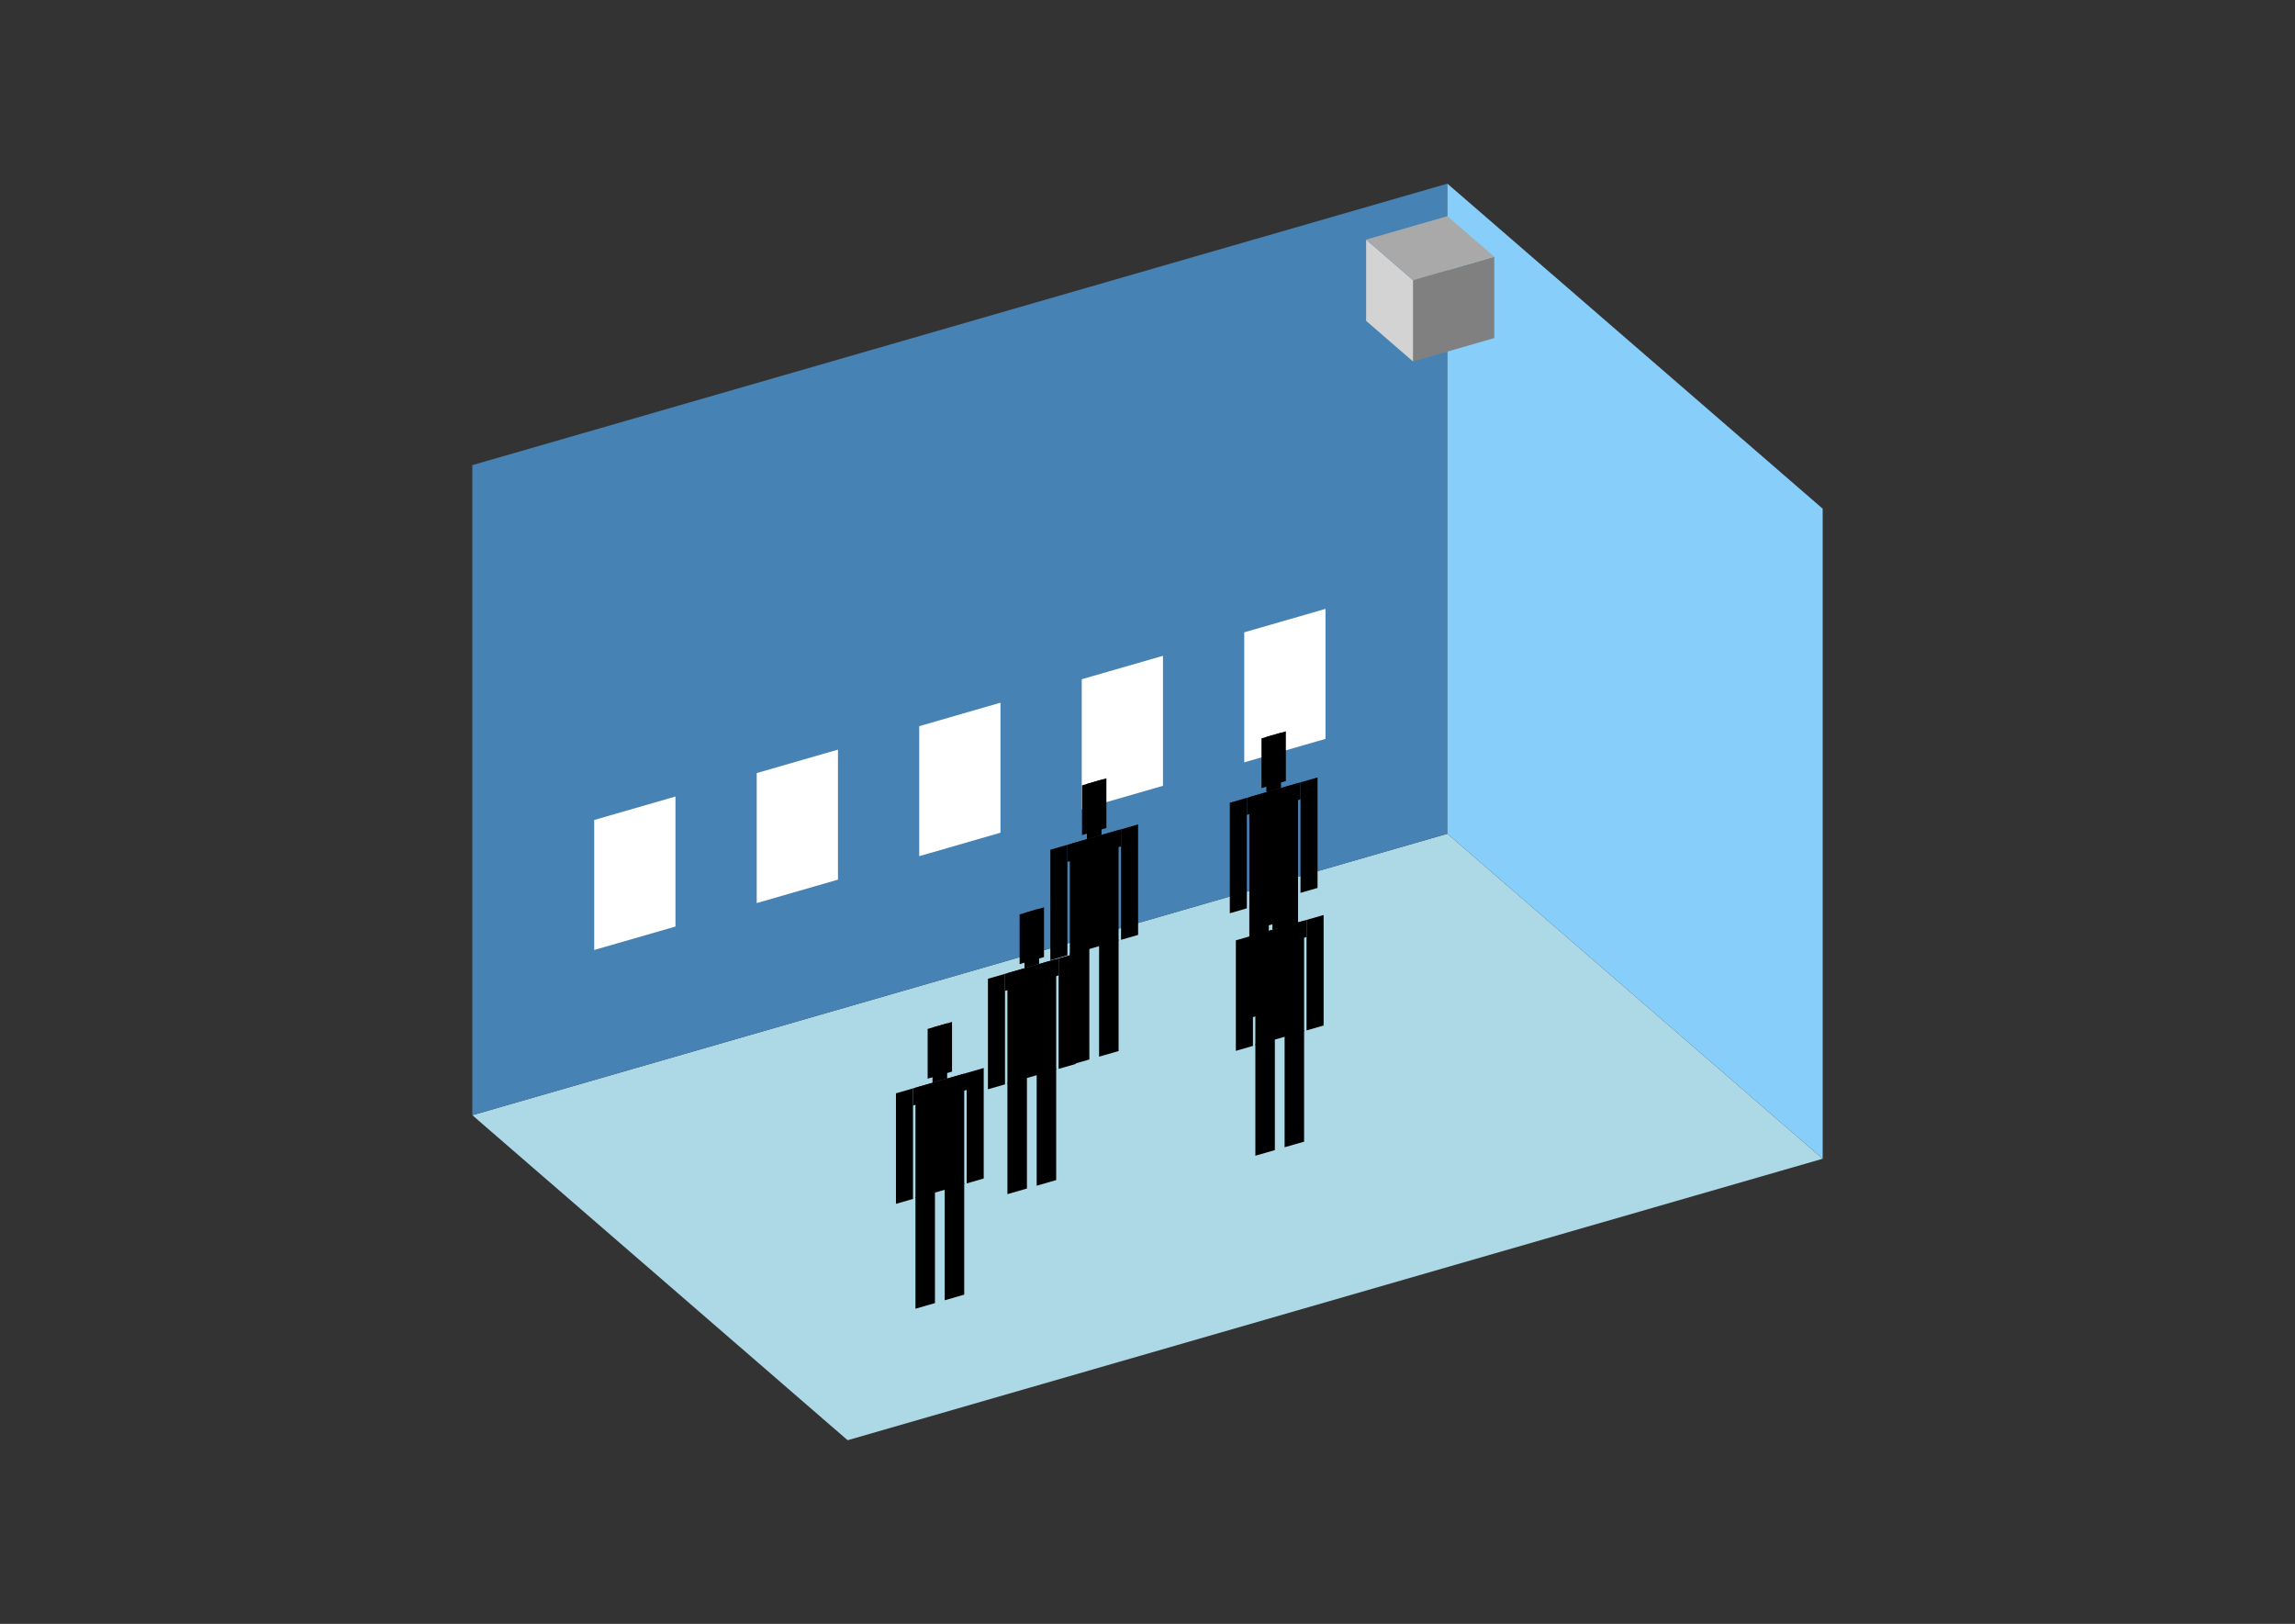 <?xml version="1.0" encoding="UTF-8"?>
<svg
  xmlns="http://www.w3.org/2000/svg"
  width="848"
  height="600"
  style="background-color:white"
>
  <rect width="100%" height="100%" fill="#333333" stroke="none"/>
  <polygon fill="lightblue" points="313.196,532.143 174.523,412.049 534.804,308.045 673.477,428.138" />
  <polygon fill="steelblue" points="174.523,412.049 174.523,171.862 534.804,67.857 534.804,308.045" />
  <polygon fill="lightskyblue" points="673.477,428.138 673.477,187.951 534.804,67.857 534.804,308.045" />
  <polygon fill="white" points="219.558,351.011 219.558,302.973 249.582,294.306 249.582,342.344" />
  <polygon fill="white" points="279.605,333.677 279.605,285.639 309.629,276.972 309.629,325.01" />
  <polygon fill="white" points="339.652,316.343 339.652,268.305 369.676,259.638 369.676,307.676" />
  <polygon fill="white" points="399.699,299.009 399.699,250.971 429.722,242.304 429.722,290.342" />
  <polygon fill="white" points="459.746,281.675 459.746,233.637 489.769,224.97 489.769,273.008" />
  <polygon fill="grey" points="522.115,133.569 522.115,103.545 552.138,94.878 552.138,124.902" />
  <polygon fill="lightgrey" points="522.115,133.569 522.115,103.545 504.781,88.534 504.781,118.557" />
  <polygon fill="darkgrey" points="522.115,103.545 504.781,88.534 534.804,79.867 552.138,94.878" />
  <polygon fill="hsl(288.0,50.0%,69.21%)" points="395.305,393.544 395.305,352.304 402.511,350.224 402.511,391.464" />
  <polygon fill="hsl(288.0,50.0%,69.21%)" points="413.319,388.344 413.319,347.104 406.113,349.184 406.113,390.424" />
  <polygon fill="hsl(288.0,50.0%,69.21%)" points="388.099,354.793 388.099,313.961 394.404,312.141 394.404,352.972" />
  <polygon fill="hsl(288.0,50.0%,69.21%)" points="414.22,347.252 414.22,306.42 420.525,304.6 420.525,345.432" />
  <polygon fill="hsl(288.0,50.0%,69.21%)" points="394.404,318.446 394.404,312.141 414.22,306.42 414.22,312.725" />
  <polygon fill="hsl(288.0,50.0%,69.21%)" points="395.305,352.712 395.305,311.881 413.319,306.68 413.319,347.512" />
  <polygon fill="hsl(288.0,50.0%,69.21%)" points="399.808,308.539 399.808,290.165 408.815,287.564 408.815,305.939" />
  <polygon fill="hsl(288.0,50.0%,69.21%)" points="401.61,310.06 401.61,289.645 407.014,288.085 407.014,308.5" />
  <polygon fill="hsl(288.0,50.0%,68.652%)" points="461.618,376.188 461.618,334.948 468.823,332.868 468.823,374.108" />
  <polygon fill="hsl(288.0,50.0%,68.652%)" points="479.632,370.988 479.632,329.748 472.426,331.828 472.426,373.068" />
  <polygon fill="hsl(288.0,50.0%,68.652%)" points="454.412,337.436 454.412,296.605 460.717,294.784 460.717,335.616" />
  <polygon fill="hsl(288.0,50.0%,68.652%)" points="480.532,329.896 480.532,289.064 486.837,287.244 486.837,328.076" />
  <polygon fill="hsl(288.0,50.0%,68.652%)" points="460.717,301.089 460.717,294.784 480.532,289.064 480.532,295.369" />
  <polygon fill="hsl(288.0,50.0%,68.652%)" points="461.618,335.356 461.618,294.524 479.632,289.324 479.632,330.156" />
  <polygon fill="hsl(288.0,50.0%,68.652%)" points="466.121,291.183 466.121,272.808 475.128,270.208 475.128,288.583" />
  <polygon fill="hsl(288.0,50.0%,68.652%)" points="467.923,292.704 467.923,272.288 473.327,270.728 473.327,291.144" />
  <polygon fill="hsl(288.0,50.0%,56.401%)" points="372.247,441.223 372.247,399.983 379.452,397.903 379.452,439.143" />
  <polygon fill="hsl(288.0,50.0%,56.401%)" points="390.261,436.023 390.261,394.783 383.055,396.863 383.055,438.103" />
  <polygon fill="hsl(288.0,50.0%,56.401%)" points="365.041,402.472 365.041,361.64 371.346,359.82 371.346,400.652" />
  <polygon fill="hsl(288.0,50.0%,56.401%)" points="391.162,394.931 391.162,354.099 397.467,352.279 397.467,393.111" />
  <polygon fill="hsl(288.0,50.0%,56.401%)" points="371.346,366.125 371.346,359.82 391.162,354.099 391.162,360.404" />
  <polygon fill="hsl(288.0,50.0%,56.401%)" points="372.247,400.392 372.247,359.56 390.261,354.359 390.261,395.191" />
  <polygon fill="hsl(288.0,50.0%,56.401%)" points="376.75,356.218 376.75,337.844 385.757,335.244 385.757,353.618" />
  <polygon fill="hsl(288.0,50.0%,56.401%)" points="378.552,357.74 378.552,337.324 383.956,335.764 383.956,356.18" />
  <polygon fill="hsl(288.0,50.0%,52.578%)" points="463.852,427.021 463.852,385.781 471.057,383.701 471.057,424.941" />
  <polygon fill="hsl(288.0,50.0%,52.578%)" points="481.866,421.821 481.866,380.581 474.66,382.661 474.66,423.901" />
  <polygon fill="hsl(288.0,50.0%,52.578%)" points="456.646,388.269 456.646,347.437 462.951,345.617 462.951,386.449" />
  <polygon fill="hsl(288.0,50.0%,52.578%)" points="482.766,380.729 482.766,339.897 489.071,338.077 489.071,378.909" />
  <polygon fill="hsl(288.0,50.0%,52.578%)" points="462.951,351.922 462.951,345.617 482.766,339.897 482.766,346.202" />
  <polygon fill="hsl(288.0,50.0%,52.578%)" points="463.852,386.189 463.852,345.357 481.866,340.157 481.866,380.989" />
  <polygon fill="hsl(288.0,50.0%,52.578%)" points="468.355,342.016 468.355,323.641 477.362,321.041 477.362,339.416" />
  <polygon fill="hsl(288.0,50.0%,52.578%)" points="470.156,343.537 470.156,323.121 475.561,321.561 475.561,341.977" />
  <polygon fill="hsl(288.0,50.0%,46.247%)" points="338.263,483.552 338.263,442.312 345.468,440.232 345.468,481.472" />
  <polygon fill="hsl(288.0,50.0%,46.247%)" points="356.277,478.352 356.277,437.112 349.071,439.192 349.071,480.432" />
  <polygon fill="hsl(288.0,50.0%,46.247%)" points="331.057,444.8 331.057,403.968 337.362,402.148 337.362,442.98" />
  <polygon fill="hsl(288.0,50.0%,46.247%)" points="357.177,437.26 357.177,396.428 363.482,394.608 363.482,435.44" />
  <polygon fill="hsl(288.0,50.0%,46.247%)" points="337.362,408.453 337.362,402.148 357.177,396.428 357.177,402.733" />
  <polygon fill="hsl(288.0,50.0%,46.247%)" points="338.263,442.72 338.263,401.888 356.277,396.688 356.277,437.52" />
  <polygon fill="hsl(288.0,50.0%,46.247%)" points="342.766,398.547 342.766,380.172 351.773,377.572 351.773,395.946" />
  <polygon fill="hsl(288.0,50.0%,46.247%)" points="344.568,400.068 344.568,379.652 349.972,378.092 349.972,398.508" />
</svg>
